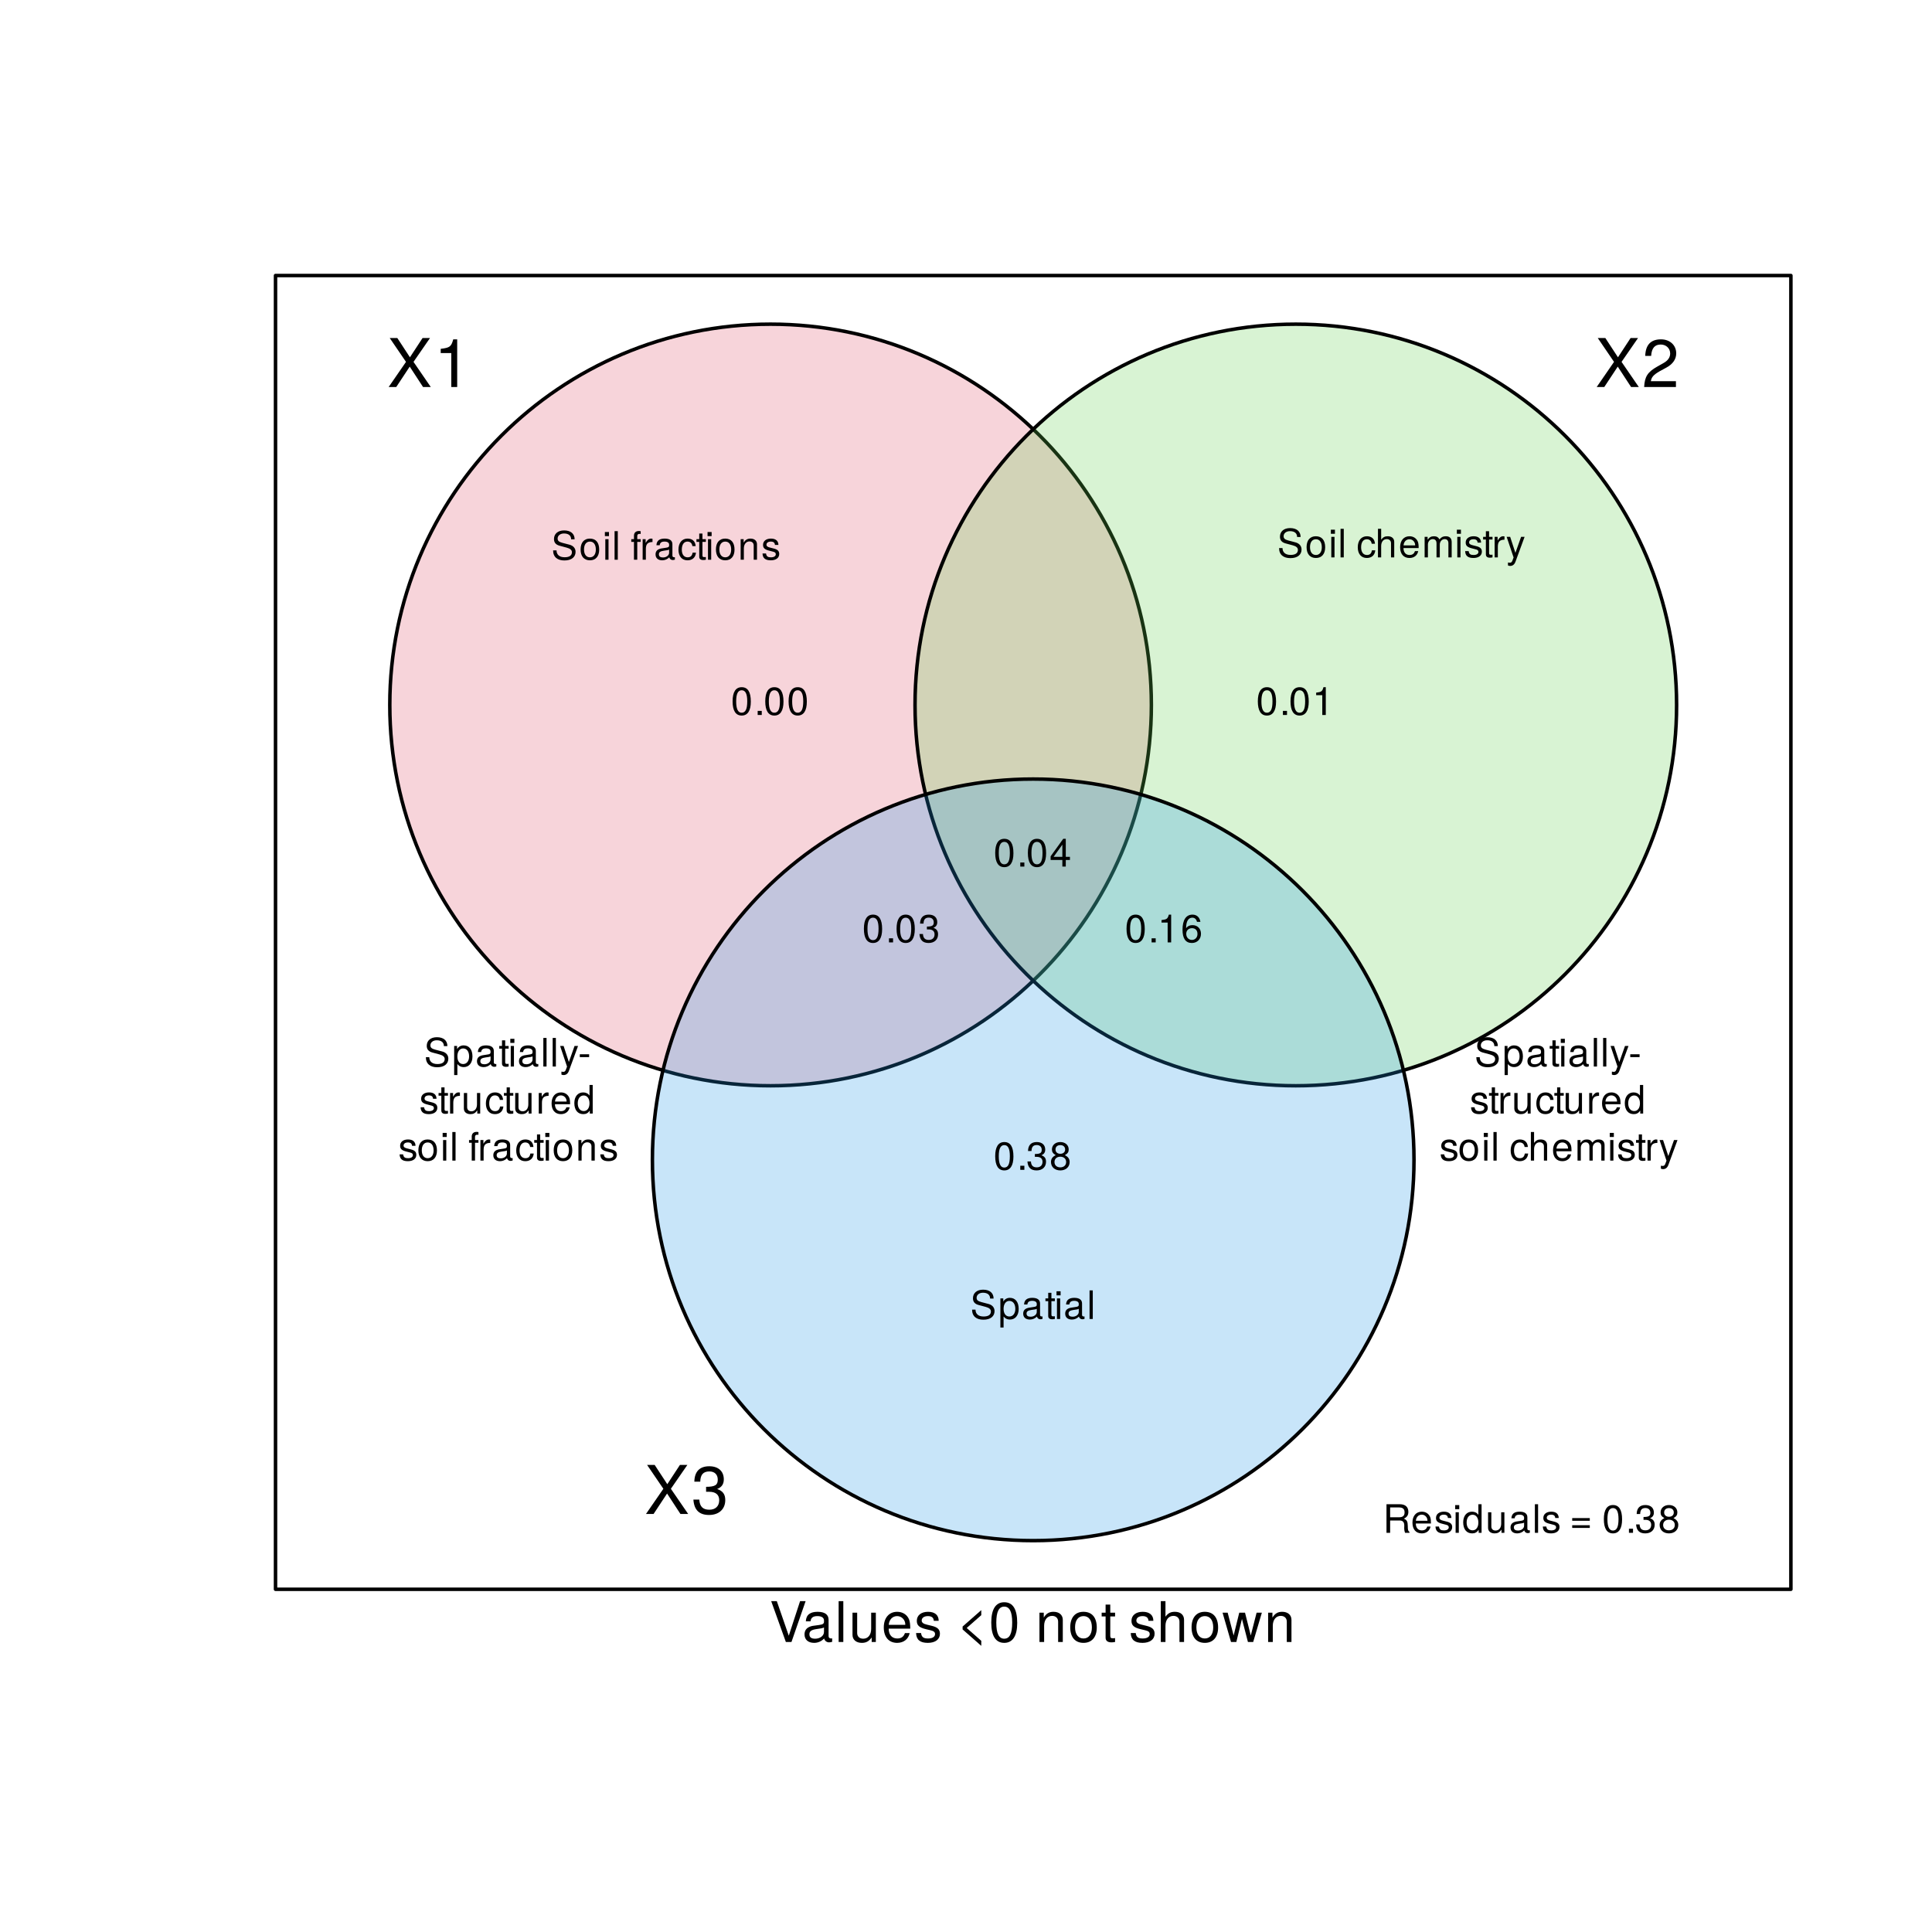 <?xml version="1.0" encoding="UTF-8"?>
<svg xmlns="http://www.w3.org/2000/svg" xmlns:xlink="http://www.w3.org/1999/xlink" width="414" height="414" viewBox="0 0 414 414">
<defs>
<g>
<g id="glyph-0-0">
</g>
<g id="glyph-0-1">
<path d="M 9.344 0 L 5.641 -5.391 L 9.172 -10.5 L 7.578 -10.5 L 4.875 -6.375 L 2.172 -10.5 L 0.547 -10.5 L 4.031 -5.391 L 0.312 0 L 1.938 0 L 4.828 -4.375 L 7.688 0 Z M 9.344 0 "/>
</g>
<g id="glyph-0-2">
<path d="M 5 0 L 5 -10.219 L 4.156 -10.219 C 3.719 -8.641 3.422 -8.422 1.469 -8.188 L 1.469 -7.281 L 3.734 -7.281 L 3.734 0 Z M 5 0 "/>
</g>
<g id="glyph-0-3">
<path d="M 7.359 -7.219 C 7.359 -8.953 6.016 -10.219 4.094 -10.219 C 2 -10.219 0.797 -9.141 0.719 -6.672 L 1.984 -6.672 C 2.094 -8.391 2.797 -9.109 4.047 -9.109 C 5.203 -9.109 6.062 -8.281 6.062 -7.188 C 6.062 -6.375 5.594 -5.688 4.688 -5.172 L 3.359 -4.422 C 1.219 -3.219 0.609 -2.25 0.484 0 L 7.297 0 L 7.297 -1.25 L 1.922 -1.25 C 2.047 -2.094 2.5 -2.625 3.766 -3.359 L 5.203 -4.141 C 6.625 -4.891 7.359 -5.969 7.359 -7.219 Z M 7.359 -7.219 "/>
</g>
<g id="glyph-0-4">
<path d="M 7.297 -2.969 C 7.297 -4.203 6.781 -4.922 5.562 -5.344 C 6.516 -5.719 6.984 -6.375 6.984 -7.406 C 6.984 -9.156 5.812 -10.219 3.875 -10.219 C 1.812 -10.219 0.719 -9.094 0.672 -6.922 L 1.938 -6.922 C 1.969 -8.422 2.594 -9.109 3.891 -9.109 C 5.016 -9.109 5.688 -8.438 5.688 -7.359 C 5.688 -6.266 5.219 -5.812 3.188 -5.812 L 3.188 -4.75 L 3.875 -4.75 C 5.266 -4.75 6 -4.094 6 -2.953 C 6 -1.672 5.203 -0.906 3.875 -0.906 C 2.5 -0.906 1.812 -1.594 1.734 -3.078 L 0.469 -3.078 C 0.625 -0.812 1.75 0.219 3.828 0.219 C 5.938 0.219 7.297 -1.031 7.297 -2.969 Z M 7.297 -2.969 "/>
</g>
<g id="glyph-1-0">
</g>
<g id="glyph-1-1">
<path d="M 4.266 -2.859 C 4.266 -4.938 3.609 -5.953 2.312 -5.953 C 1.031 -5.953 0.359 -4.922 0.359 -2.922 C 0.359 -0.906 1.031 0.125 2.312 0.125 C 3.578 0.125 4.266 -0.906 4.266 -2.859 Z M 3.5 -2.938 C 3.5 -1.25 3.125 -0.484 2.297 -0.484 C 1.516 -0.484 1.125 -1.281 1.125 -2.906 C 1.125 -4.547 1.516 -5.297 2.312 -5.297 C 3.109 -5.297 3.5 -4.531 3.5 -2.938 Z M 3.5 -2.938 "/>
</g>
<g id="glyph-1-2">
<path d="M 1.609 0 L 1.609 -0.875 L 0.734 -0.875 L 0.734 0 Z M 1.609 0 "/>
</g>
<g id="glyph-1-3">
<path d="M 2.922 0 L 2.922 -5.953 L 2.422 -5.953 C 2.172 -5.047 2 -4.922 0.859 -4.781 L 0.859 -4.25 L 2.172 -4.25 L 2.172 0 Z M 2.922 0 "/>
</g>
<g id="glyph-1-4">
<path d="M 4.25 -1.734 C 4.25 -2.453 3.953 -2.875 3.25 -3.125 C 3.797 -3.344 4.078 -3.719 4.078 -4.328 C 4.078 -5.344 3.391 -5.953 2.266 -5.953 C 1.062 -5.953 0.422 -5.297 0.391 -4.031 L 1.141 -4.031 C 1.156 -4.922 1.516 -5.312 2.266 -5.312 C 2.922 -5.312 3.328 -4.922 3.328 -4.297 C 3.328 -3.656 3.047 -3.391 1.859 -3.391 L 1.859 -2.781 L 2.266 -2.781 C 3.078 -2.781 3.5 -2.391 3.5 -1.719 C 3.5 -0.969 3.031 -0.531 2.266 -0.531 C 1.453 -0.531 1.062 -0.938 1.016 -1.797 L 0.266 -1.797 C 0.359 -0.469 1.016 0.125 2.234 0.125 C 3.469 0.125 4.25 -0.609 4.25 -1.734 Z M 4.25 -1.734 "/>
</g>
<g id="glyph-1-5">
<path d="M 4.312 -1.688 C 4.312 -2.344 3.969 -2.812 3.281 -3.141 C 3.906 -3.5 4.109 -3.812 4.109 -4.375 C 4.109 -5.297 3.375 -5.953 2.312 -5.953 C 1.266 -5.953 0.516 -5.297 0.516 -4.375 C 0.516 -3.812 0.719 -3.516 1.328 -3.141 C 0.641 -2.812 0.312 -2.344 0.312 -1.688 C 0.312 -0.594 1.141 0.125 2.312 0.125 C 3.484 0.125 4.312 -0.594 4.312 -1.688 Z M 3.344 -4.359 C 3.344 -3.797 2.938 -3.438 2.312 -3.438 C 1.688 -3.438 1.281 -3.797 1.281 -4.359 C 1.281 -4.938 1.688 -5.297 2.312 -5.297 C 2.938 -5.297 3.344 -4.938 3.344 -4.359 Z M 3.562 -1.672 C 3.562 -0.969 3.047 -0.531 2.297 -0.531 C 1.578 -0.531 1.062 -0.969 1.062 -1.672 C 1.062 -2.375 1.578 -2.812 2.312 -2.812 C 3.047 -2.812 3.562 -2.375 3.562 -1.672 Z M 3.562 -1.672 "/>
</g>
<g id="glyph-1-6">
</g>
<g id="glyph-1-7">
<path d="M 4.312 -1.844 C 4.312 -2.953 3.562 -3.703 2.484 -3.703 C 1.906 -3.703 1.438 -3.484 1.125 -3.047 C 1.125 -4.5 1.594 -5.297 2.453 -5.297 C 2.969 -5.297 3.328 -4.969 3.453 -4.406 L 4.188 -4.406 C 4.047 -5.375 3.406 -5.953 2.5 -5.953 C 1.109 -5.953 0.359 -4.797 0.359 -2.719 C 0.359 -0.859 1 0.125 2.359 0.125 C 3.5 0.125 4.312 -0.688 4.312 -1.844 Z M 3.562 -1.797 C 3.562 -1.047 3.047 -0.531 2.375 -0.531 C 1.688 -0.531 1.156 -1.062 1.156 -1.828 C 1.156 -2.578 1.672 -3.047 2.391 -3.047 C 3.109 -3.047 3.562 -2.594 3.562 -1.797 Z M 3.562 -1.797 "/>
</g>
<g id="glyph-1-8">
<path d="M 4.375 -1.422 L 4.375 -2.094 L 3.484 -2.094 L 3.484 -5.953 L 2.938 -5.953 L 0.234 -2.203 L 0.234 -1.422 L 2.75 -1.422 L 2.75 0 L 3.484 0 L 3.484 -1.422 Z M 2.75 -2.094 L 0.875 -2.094 L 2.75 -4.703 Z M 2.75 -2.094 "/>
</g>
<g id="glyph-1-9">
<path d="M 5.703 0 L 5.703 -0.188 C 5.406 -0.391 5.344 -0.609 5.344 -1.422 C 5.328 -2.438 5.172 -2.734 4.5 -3.031 C 5.188 -3.359 5.469 -3.797 5.469 -4.484 C 5.469 -5.547 4.812 -6.125 3.609 -6.125 L 0.781 -6.125 L 0.781 0 L 1.562 0 L 1.562 -2.641 L 3.578 -2.641 C 4.266 -2.641 4.594 -2.297 4.594 -1.547 L 4.578 -1 C 4.578 -0.625 4.656 -0.25 4.766 0 Z M 4.656 -4.375 C 4.656 -3.656 4.281 -3.328 3.453 -3.328 L 1.562 -3.328 L 1.562 -5.438 L 3.453 -5.438 C 4.328 -5.438 4.656 -5.062 4.656 -4.375 Z M 4.656 -4.375 "/>
</g>
<g id="glyph-1-10">
<path d="M 4.312 -2 C 4.312 -2.641 4.266 -3.047 4.141 -3.375 C 3.844 -4.094 3.172 -4.531 2.359 -4.531 C 1.125 -4.531 0.344 -3.625 0.344 -2.172 C 0.344 -0.734 1.094 0.125 2.344 0.125 C 3.344 0.125 4.047 -0.453 4.219 -1.344 L 3.516 -1.344 C 3.328 -0.75 2.922 -0.516 2.359 -0.516 C 1.625 -0.516 1.078 -0.984 1.062 -2 Z M 3.562 -2.625 C 3.562 -2.625 3.562 -2.594 3.562 -2.578 L 1.078 -2.578 C 1.141 -3.359 1.641 -3.891 2.344 -3.891 C 3.031 -3.891 3.562 -3.312 3.562 -2.625 Z M 3.562 -2.625 "/>
</g>
<g id="glyph-1-11">
<path d="M 3.859 -1.234 C 3.859 -1.891 3.484 -2.219 2.609 -2.422 L 1.938 -2.594 C 1.375 -2.719 1.125 -2.906 1.125 -3.219 C 1.125 -3.625 1.484 -3.891 2.062 -3.891 C 2.625 -3.891 2.922 -3.641 2.938 -3.172 L 3.688 -3.172 C 3.672 -4.047 3.109 -4.531 2.078 -4.531 C 1.062 -4.531 0.391 -4 0.391 -3.188 C 0.391 -2.5 0.75 -2.172 1.797 -1.922 L 2.453 -1.75 C 2.938 -1.641 3.125 -1.5 3.125 -1.172 C 3.125 -0.766 2.719 -0.516 2.094 -0.516 C 1.469 -0.516 1.125 -0.672 1.031 -1.344 L 0.281 -1.344 C 0.312 -0.328 0.891 0.125 2.047 0.125 C 3.156 0.125 3.859 -0.391 3.859 -1.234 Z M 3.859 -1.234 "/>
</g>
<g id="glyph-1-12">
<path d="M 1.281 0 L 1.281 -4.406 L 0.594 -4.406 L 0.594 0 Z M 1.375 -5.062 L 1.375 -5.938 L 0.5 -5.938 L 0.5 -5.062 Z M 1.375 -5.062 "/>
</g>
<g id="glyph-1-13">
<path d="M 4.156 0 L 4.156 -6.125 L 3.469 -6.125 L 3.469 -3.844 C 3.172 -4.297 2.703 -4.531 2.109 -4.531 C 0.969 -4.531 0.219 -3.641 0.219 -2.25 C 0.219 -0.75 0.953 0.125 2.141 0.125 C 2.734 0.125 3.156 -0.094 3.531 -0.641 L 3.531 0 Z M 3.469 -2.188 C 3.469 -1.172 2.969 -0.531 2.234 -0.531 C 1.469 -0.531 0.953 -1.172 0.953 -2.203 C 0.953 -3.234 1.469 -3.875 2.234 -3.875 C 2.984 -3.875 3.469 -3.203 3.469 -2.188 Z M 3.469 -2.188 "/>
</g>
<g id="glyph-1-14">
<path d="M 4.047 0 L 4.047 -4.406 L 3.359 -4.406 L 3.359 -1.969 C 3.359 -1.078 2.891 -0.484 2.156 -0.484 C 1.594 -0.484 1.25 -0.828 1.25 -1.359 L 1.25 -4.406 L 0.547 -4.406 L 0.547 -1.078 C 0.547 -0.344 1.094 0.125 1.953 0.125 C 2.594 0.125 3.016 -0.094 3.422 -0.688 L 3.422 0 Z M 4.047 0 "/>
</g>
<g id="glyph-1-15">
<path d="M 4.5 -0.016 L 4.5 -0.547 C 4.422 -0.531 4.391 -0.531 4.344 -0.531 C 4.109 -0.531 3.969 -0.656 3.969 -0.875 L 3.969 -3.328 C 3.969 -4.109 3.391 -4.531 2.312 -4.531 C 1.25 -4.531 0.594 -4.125 0.547 -3.109 L 1.25 -3.109 C 1.312 -3.641 1.625 -3.891 2.281 -3.891 C 2.922 -3.891 3.266 -3.641 3.266 -3.234 L 3.266 -3.047 C 3.266 -2.75 3.094 -2.625 2.531 -2.562 C 1.547 -2.422 1.391 -2.391 1.125 -2.281 C 0.609 -2.078 0.359 -1.688 0.359 -1.141 C 0.359 -0.344 0.906 0.125 1.797 0.125 C 2.359 0.125 2.906 -0.109 3.297 -0.516 C 3.375 -0.188 3.672 0.062 4.016 0.062 C 4.156 0.062 4.266 0.047 4.5 -0.016 Z M 3.266 -1.516 C 3.266 -0.891 2.625 -0.484 1.953 -0.484 C 1.406 -0.484 1.078 -0.688 1.078 -1.156 C 1.078 -1.625 1.391 -1.828 2.141 -1.938 C 2.891 -2.031 3.031 -2.062 3.266 -2.172 Z M 3.266 -1.516 "/>
</g>
<g id="glyph-1-16">
<path d="M 1.266 0 L 1.266 -6.125 L 0.578 -6.125 L 0.578 0 Z M 1.266 0 "/>
</g>
<g id="glyph-1-17">
<path d="M 4.344 -2.578 L 4.344 -3.156 L 0.578 -3.156 L 0.578 -2.578 Z M 4.344 -1.047 L 4.344 -1.625 L 0.578 -1.625 L 0.578 -1.047 Z M 4.344 -1.047 "/>
</g>
<g id="glyph-1-18">
<path d="M 5.219 -1.688 C 5.219 -2.438 4.75 -3 3.922 -3.219 L 2.375 -3.625 C 1.641 -3.828 1.375 -4.062 1.375 -4.547 C 1.375 -5.156 1.922 -5.625 2.734 -5.625 C 3.719 -5.625 4.266 -5.172 4.266 -4.375 L 5.016 -4.375 C 5.016 -5.578 4.172 -6.281 2.766 -6.281 C 1.422 -6.281 0.594 -5.547 0.594 -4.438 C 0.594 -3.688 0.984 -3.219 1.797 -3 L 3.312 -2.594 C 4.078 -2.391 4.438 -2.078 4.438 -1.609 C 4.438 -0.938 3.938 -0.531 2.875 -0.531 C 1.719 -0.531 1.141 -1.125 1.141 -2 L 0.406 -2 C 0.406 -0.547 1.375 0.156 2.828 0.156 C 4.375 0.156 5.219 -0.594 5.219 -1.688 Z M 5.219 -1.688 "/>
</g>
<g id="glyph-1-19">
<path d="M 4.281 -2.172 C 4.281 -3.688 3.562 -4.531 2.281 -4.531 C 1.047 -4.531 0.297 -3.688 0.297 -2.203 C 0.297 -0.719 1.047 0.125 2.297 0.125 C 3.531 0.125 4.281 -0.719 4.281 -2.172 Z M 3.562 -2.172 C 3.562 -1.141 3.062 -0.516 2.297 -0.516 C 1.516 -0.516 1.031 -1.141 1.031 -2.203 C 1.031 -3.266 1.516 -3.891 2.297 -3.891 C 3.078 -3.891 3.562 -3.266 3.562 -2.172 Z M 3.562 -2.172 "/>
</g>
<g id="glyph-1-20">
<path d="M 2.172 -3.828 L 2.172 -4.406 L 1.438 -4.406 L 1.438 -5.094 C 1.438 -5.391 1.609 -5.547 1.922 -5.547 C 1.984 -5.547 2.016 -5.547 2.172 -5.531 L 2.172 -6.109 C 2.016 -6.141 1.922 -6.156 1.781 -6.156 C 1.125 -6.156 0.734 -5.781 0.734 -5.156 L 0.734 -4.406 L 0.156 -4.406 L 0.156 -3.828 L 0.734 -3.828 L 0.734 0 L 1.438 0 L 1.438 -3.828 Z M 2.172 -3.828 "/>
</g>
<g id="glyph-1-21">
<path d="M 2.703 -3.797 L 2.703 -4.5 C 2.578 -4.516 2.516 -4.531 2.422 -4.531 C 1.969 -4.531 1.625 -4.266 1.234 -3.609 L 1.234 -4.406 L 0.594 -4.406 L 0.594 0 L 1.281 0 L 1.281 -2.281 C 1.281 -3.281 1.609 -3.781 2.703 -3.797 Z M 2.703 -3.797 "/>
</g>
<g id="glyph-1-22">
<path d="M 4.016 -1.516 L 3.297 -1.516 C 3.188 -0.812 2.828 -0.516 2.234 -0.516 C 1.453 -0.516 0.984 -1.125 0.984 -2.156 C 0.984 -3.266 1.453 -3.891 2.203 -3.891 C 2.797 -3.891 3.172 -3.531 3.25 -2.922 L 3.953 -2.922 C 3.875 -4 3.203 -4.531 2.219 -4.531 C 1.031 -4.531 0.266 -3.625 0.266 -2.156 C 0.266 -0.734 1.016 0.125 2.203 0.125 C 3.266 0.125 3.922 -0.5 4.016 -1.516 Z M 4.016 -1.516 "/>
</g>
<g id="glyph-1-23">
<path d="M 2.141 0 L 2.141 -0.594 C 2.047 -0.562 1.938 -0.562 1.797 -0.562 C 1.5 -0.562 1.406 -0.641 1.406 -0.953 L 1.406 -3.828 L 2.141 -3.828 L 2.141 -4.406 L 1.406 -4.406 L 1.406 -5.609 L 0.719 -5.609 L 0.719 -4.406 L 0.125 -4.406 L 0.125 -3.828 L 0.719 -3.828 L 0.719 -0.641 C 0.719 -0.188 1.016 0.062 1.562 0.062 C 1.734 0.062 1.906 0.047 2.141 0 Z M 2.141 0 "/>
</g>
<g id="glyph-1-24">
<path d="M 4.094 0 L 4.094 -3.328 C 4.094 -4.062 3.547 -4.531 2.703 -4.531 C 2.047 -4.531 1.625 -4.281 1.234 -3.672 L 1.234 -4.406 L 0.594 -4.406 L 0.594 0 L 1.281 0 L 1.281 -2.422 C 1.281 -3.328 1.781 -3.922 2.484 -3.922 C 3.047 -3.922 3.391 -3.578 3.391 -3.047 L 3.391 0 Z M 4.094 0 "/>
</g>
<g id="glyph-1-25">
<path d="M 4.078 0 L 4.078 -3.328 C 4.078 -4.062 3.562 -4.531 2.703 -4.531 C 2.078 -4.531 1.703 -4.344 1.281 -3.797 L 1.281 -6.125 L 0.594 -6.125 L 0.594 0 L 1.281 0 L 1.281 -2.422 C 1.281 -3.328 1.75 -3.922 2.484 -3.922 C 2.969 -3.922 3.391 -3.625 3.391 -3.047 L 3.391 0 Z M 4.078 0 "/>
</g>
<g id="glyph-1-26">
<path d="M 6.391 0 L 6.391 -3.297 C 6.391 -4.094 5.953 -4.531 5.125 -4.531 C 4.547 -4.531 4.188 -4.359 3.781 -3.859 C 3.516 -4.328 3.156 -4.531 2.594 -4.531 C 2 -4.531 1.609 -4.312 1.234 -3.781 L 1.234 -4.406 L 0.594 -4.406 L 0.594 0 L 1.297 0 L 1.297 -2.766 C 1.297 -3.406 1.75 -3.922 2.328 -3.922 C 2.844 -3.922 3.141 -3.594 3.141 -3.031 L 3.141 0 L 3.844 0 L 3.844 -2.766 C 3.844 -3.406 4.312 -3.922 4.891 -3.922 C 5.391 -3.922 5.688 -3.594 5.688 -3.031 L 5.688 0 Z M 6.391 0 "/>
</g>
<g id="glyph-1-27">
<path d="M 4.016 -4.406 L 3.266 -4.406 L 2.047 -0.969 L 0.922 -4.406 L 0.172 -4.406 L 1.656 0.016 L 1.391 0.719 C 1.266 1.031 1.125 1.141 0.828 1.141 C 0.719 1.141 0.609 1.125 0.453 1.094 L 0.453 1.719 C 0.594 1.797 0.734 1.828 0.922 1.828 C 1.422 1.828 1.828 1.562 2.062 0.922 Z M 4.016 -4.406 "/>
</g>
<g id="glyph-1-28">
<path d="M 4.391 -2.156 C 4.391 -3.641 3.672 -4.531 2.5 -4.531 C 1.906 -4.531 1.422 -4.266 1.094 -3.734 L 1.094 -4.406 L 0.469 -4.406 L 0.469 1.828 L 1.156 1.828 L 1.156 -0.531 C 1.531 -0.078 1.938 0.125 2.516 0.125 C 3.641 0.125 4.391 -0.75 4.391 -2.156 Z M 3.672 -2.172 C 3.672 -1.172 3.156 -0.531 2.391 -0.531 C 1.641 -0.531 1.156 -1.141 1.156 -2.172 C 1.156 -3.203 1.641 -3.875 2.391 -3.875 C 3.156 -3.875 3.672 -3.234 3.672 -2.172 Z M 3.672 -2.172 "/>
</g>
<g id="glyph-1-29">
<path d="M 2.391 -2.016 L 2.391 -2.625 L 0.391 -2.625 L 0.391 -2.016 Z M 2.391 -2.016 "/>
</g>
<g id="glyph-2-0">
</g>
<g id="glyph-2-1">
<path d="M 7.734 -8.75 L 6.547 -8.75 L 4.125 -1.344 L 1.562 -8.75 L 0.359 -8.75 L 3.5 0 L 4.703 0 Z M 7.734 -8.75 "/>
</g>
<g id="glyph-2-2">
<path d="M 6.422 -0.031 L 6.422 -0.781 C 6.312 -0.75 6.266 -0.75 6.203 -0.75 C 5.859 -0.75 5.656 -0.938 5.656 -1.25 L 5.656 -4.75 C 5.656 -5.875 4.844 -6.469 3.297 -6.469 C 1.781 -6.469 0.844 -5.875 0.781 -4.422 L 1.781 -4.422 C 1.875 -5.203 2.328 -5.547 3.266 -5.547 C 4.156 -5.547 4.672 -5.203 4.672 -4.609 L 4.672 -4.344 C 4.672 -3.922 4.422 -3.75 3.625 -3.641 C 2.203 -3.469 1.984 -3.422 1.609 -3.266 C 0.875 -2.969 0.5 -2.406 0.5 -1.625 C 0.5 -0.484 1.297 0.188 2.562 0.188 C 3.375 0.188 4.156 -0.156 4.703 -0.75 C 4.812 -0.266 5.25 0.078 5.734 0.078 C 5.938 0.078 6.094 0.062 6.422 -0.031 Z M 4.672 -2.172 C 4.672 -1.266 3.75 -0.703 2.781 -0.703 C 2 -0.703 1.547 -0.969 1.547 -1.656 C 1.547 -2.312 1.984 -2.609 3.062 -2.766 C 4.109 -2.906 4.328 -2.953 4.672 -3.109 Z M 4.672 -2.172 "/>
</g>
<g id="glyph-2-3">
<path d="M 1.812 0 L 1.812 -8.75 L 0.812 -8.75 L 0.812 0 Z M 1.812 0 "/>
</g>
<g id="glyph-2-4">
<path d="M 5.781 0 L 5.781 -6.281 L 4.781 -6.281 L 4.781 -2.812 C 4.781 -1.531 4.109 -0.703 3.078 -0.703 C 2.281 -0.703 1.781 -1.172 1.781 -1.938 L 1.781 -6.281 L 0.781 -6.281 L 0.781 -1.531 C 0.781 -0.484 1.562 0.188 2.781 0.188 C 3.703 0.188 4.297 -0.141 4.891 -0.969 L 4.891 0 Z M 5.781 0 "/>
</g>
<g id="glyph-2-5">
<path d="M 6.156 -2.859 C 6.156 -3.766 6.078 -4.344 5.906 -4.812 C 5.5 -5.844 4.531 -6.469 3.359 -6.469 C 1.609 -6.469 0.484 -5.172 0.484 -3.109 C 0.484 -1.047 1.578 0.188 3.344 0.188 C 4.781 0.188 5.766 -0.641 6.031 -1.906 L 5.016 -1.906 C 4.734 -1.078 4.172 -0.75 3.375 -0.75 C 2.328 -0.75 1.547 -1.422 1.531 -2.859 Z M 5.094 -3.75 C 5.094 -3.75 5.094 -3.703 5.078 -3.672 L 1.547 -3.672 C 1.625 -4.781 2.344 -5.547 3.344 -5.547 C 4.328 -5.547 5.094 -4.734 5.094 -3.75 Z M 5.094 -3.75 "/>
</g>
<g id="glyph-2-6">
<path d="M 5.516 -1.766 C 5.516 -2.703 4.984 -3.172 3.734 -3.469 L 2.766 -3.703 C 1.953 -3.891 1.609 -4.156 1.609 -4.594 C 1.609 -5.172 2.125 -5.547 2.938 -5.547 C 3.75 -5.547 4.172 -5.203 4.203 -4.531 L 5.25 -4.531 C 5.25 -5.766 4.422 -6.469 2.969 -6.469 C 1.516 -6.469 0.562 -5.719 0.562 -4.547 C 0.562 -3.562 1.062 -3.094 2.562 -2.734 L 3.484 -2.516 C 4.188 -2.344 4.469 -2.141 4.469 -1.688 C 4.469 -1.094 3.875 -0.75 3 -0.75 C 2.094 -0.75 1.594 -0.953 1.469 -1.922 L 0.406 -1.922 C 0.453 -0.469 1.266 0.188 2.922 0.188 C 4.5 0.188 5.516 -0.547 5.516 -1.766 Z M 5.516 -1.766 "/>
</g>
<g id="glyph-2-7">
</g>
<g id="glyph-2-8">
<path d="M 5.375 0.828 L 5.375 -0.25 L 2.25 -3 L 5.375 -5.75 L 5.375 -6.828 L 1.375 -3.312 L 1.375 -2.688 Z M 5.375 0.828 "/>
</g>
<g id="glyph-2-9">
<path d="M 6.078 -4.094 C 6.078 -7.047 5.141 -8.516 3.297 -8.516 C 1.469 -8.516 0.516 -7.016 0.516 -4.156 C 0.516 -1.297 1.469 0.188 3.297 0.188 C 5.094 0.188 6.078 -1.297 6.078 -4.094 Z M 5 -4.188 C 5 -1.781 4.453 -0.703 3.281 -0.703 C 2.156 -0.703 1.594 -1.828 1.594 -4.156 C 1.594 -6.484 2.156 -7.578 3.297 -7.578 C 4.438 -7.578 5 -6.469 5 -4.188 Z M 5 -4.188 "/>
</g>
<g id="glyph-2-10">
<path d="M 5.844 0 L 5.844 -4.75 C 5.844 -5.797 5.062 -6.469 3.859 -6.469 C 2.922 -6.469 2.312 -6.109 1.766 -5.234 L 1.766 -6.281 L 0.844 -6.281 L 0.844 0 L 1.844 0 L 1.844 -3.469 C 1.844 -4.75 2.531 -5.594 3.547 -5.594 C 4.344 -5.594 4.844 -5.109 4.844 -4.359 L 4.844 0 Z M 5.844 0 "/>
</g>
<g id="glyph-2-11">
<path d="M 6.125 -3.094 C 6.125 -5.266 5.078 -6.469 3.266 -6.469 C 1.5 -6.469 0.438 -5.25 0.438 -3.141 C 0.438 -1.031 1.484 0.188 3.281 0.188 C 5.047 0.188 6.125 -1.031 6.125 -3.094 Z M 5.078 -3.109 C 5.078 -1.625 4.375 -0.75 3.281 -0.75 C 2.156 -0.75 1.469 -1.625 1.469 -3.141 C 1.469 -4.656 2.156 -5.547 3.281 -5.547 C 4.406 -5.547 5.078 -4.672 5.078 -3.109 Z M 5.078 -3.109 "/>
</g>
<g id="glyph-2-12">
<path d="M 3.047 0 L 3.047 -0.844 C 2.922 -0.797 2.766 -0.797 2.562 -0.797 C 2.141 -0.797 2.016 -0.906 2.016 -1.359 L 2.016 -5.469 L 3.047 -5.469 L 3.047 -6.281 L 2.016 -6.281 L 2.016 -8.016 L 1.016 -8.016 L 1.016 -6.281 L 0.172 -6.281 L 0.172 -5.469 L 1.016 -5.469 L 1.016 -0.906 C 1.016 -0.281 1.453 0.078 2.234 0.078 C 2.469 0.078 2.719 0.062 3.047 0 Z M 3.047 0 "/>
</g>
<g id="glyph-2-13">
<path d="M 5.828 0 L 5.828 -4.75 C 5.828 -5.812 5.078 -6.469 3.859 -6.469 C 2.969 -6.469 2.422 -6.188 1.844 -5.422 L 1.844 -8.75 L 0.844 -8.75 L 0.844 0 L 1.844 0 L 1.844 -3.469 C 1.844 -4.75 2.516 -5.594 3.547 -5.594 C 4.25 -5.594 4.844 -5.188 4.844 -4.359 L 4.844 0 Z M 5.828 0 "/>
</g>
<g id="glyph-2-14">
<path d="M 8.5 -6.281 L 7.375 -6.281 L 6.125 -1.391 L 4.891 -6.281 L 3.656 -6.281 L 2.453 -1.391 L 1.172 -6.281 L 0.078 -6.281 L 1.891 0 L 3.031 0 L 4.234 -4.938 L 5.516 0 L 6.641 0 Z M 8.5 -6.281 "/>
</g>
</g>
</defs>
<rect x="-41.4" y="-41.4" width="496.8" height="496.8" fill="rgb(100%, 100%, 100%)" fill-opacity="1"/>
<path fill="none" stroke-width="0.75" stroke-linecap="round" stroke-linejoin="round" stroke="rgb(0%, 0%, 0%)" stroke-opacity="1" stroke-miterlimit="10" d="M 59.039 340.559 L 383.762 340.559 L 383.762 59.039 L 59.039 59.039 Z M 59.039 340.559 "/>
<path fill-rule="nonzero" fill="rgb(87.451%, 32.549%, 41.961%)" fill-opacity="0.247" stroke-width="0.75" stroke-linecap="round" stroke-linejoin="round" stroke="rgb(0%, 0%, 0%)" stroke-opacity="1" stroke-miterlimit="10" d="M 246.723 151.066 C 246.723 196.129 210.191 232.664 165.125 232.664 C 120.059 232.664 83.527 196.129 83.527 151.066 C 83.527 106 120.059 69.465 165.125 69.465 C 210.191 69.465 246.723 106 246.723 151.066 "/>
<path fill-rule="nonzero" fill="rgb(38.039%, 81.569%, 30.98%)" fill-opacity="0.247" stroke-width="0.75" stroke-linecap="round" stroke-linejoin="round" stroke="rgb(0%, 0%, 0%)" stroke-opacity="1" stroke-miterlimit="10" d="M 359.273 151.066 C 359.273 196.129 322.738 232.664 277.676 232.664 C 232.609 232.664 196.078 196.129 196.078 151.066 C 196.078 106 232.609 69.465 277.676 69.465 C 322.738 69.465 359.273 106 359.273 151.066 "/>
<path fill-rule="nonzero" fill="rgb(13.333%, 59.216%, 90.196%)" fill-opacity="0.247" stroke-width="0.75" stroke-linecap="round" stroke-linejoin="round" stroke="rgb(0%, 0%, 0%)" stroke-opacity="1" stroke-miterlimit="10" d="M 303 248.535 C 303 293.602 266.465 330.133 221.398 330.133 C 176.336 330.133 139.801 293.602 139.801 248.535 C 139.801 203.469 176.336 166.938 221.398 166.938 C 266.465 166.938 303 203.469 303 248.535 "/>
<g fill="rgb(0%, 0%, 0%)" fill-opacity="1">
<use xlink:href="#glyph-0-1" x="82.969" y="82.937"/>
<use xlink:href="#glyph-0-2" x="92.969" y="82.937"/>
</g>
<g fill="rgb(0%, 0%, 0%)" fill-opacity="1">
<use xlink:href="#glyph-0-1" x="341.832" y="82.937"/>
<use xlink:href="#glyph-0-3" x="351.832" y="82.937"/>
</g>
<g fill="rgb(0%, 0%, 0%)" fill-opacity="1">
<use xlink:href="#glyph-0-1" x="138.117" y="324.417"/>
<use xlink:href="#glyph-0-4" x="148.117" y="324.417"/>
</g>
<g fill="rgb(0%, 0%, 0%)" fill-opacity="1">
<use xlink:href="#glyph-1-1" x="156.625" y="153.209"/>
<use xlink:href="#glyph-1-2" x="161.625" y="153.209"/>
<use xlink:href="#glyph-1-1" x="163.625" y="153.209"/>
<use xlink:href="#glyph-1-1" x="168.625" y="153.209"/>
</g>
<g fill="rgb(0%, 0%, 0%)" fill-opacity="1">
<use xlink:href="#glyph-1-1" x="269.176" y="153.209"/>
<use xlink:href="#glyph-1-2" x="274.176" y="153.209"/>
<use xlink:href="#glyph-1-1" x="276.176" y="153.209"/>
<use xlink:href="#glyph-1-3" x="281.176" y="153.209"/>
</g>
<g fill="rgb(0%, 0%, 0%)" fill-opacity="1">
<use xlink:href="#glyph-1-1" x="212.898" y="250.678"/>
<use xlink:href="#glyph-1-2" x="217.898" y="250.678"/>
<use xlink:href="#glyph-1-4" x="219.898" y="250.678"/>
<use xlink:href="#glyph-1-5" x="224.898" y="250.678"/>
</g>
<g fill="rgb(0%, 0%, 0%)" fill-opacity="1">
<use xlink:href="#glyph-1-6" x="219.398" y="150.709"/>
<use xlink:href="#glyph-1-6" x="221.398" y="150.709"/>
</g>
<g fill="rgb(0%, 0%, 0%)" fill-opacity="1">
<use xlink:href="#glyph-1-1" x="241.039" y="201.943"/>
<use xlink:href="#glyph-1-2" x="246.039" y="201.943"/>
<use xlink:href="#glyph-1-3" x="248.039" y="201.943"/>
<use xlink:href="#glyph-1-7" x="253.039" y="201.943"/>
</g>
<g fill="rgb(0%, 0%, 0%)" fill-opacity="1">
<use xlink:href="#glyph-1-1" x="184.762" y="201.943"/>
<use xlink:href="#glyph-1-2" x="189.762" y="201.943"/>
<use xlink:href="#glyph-1-1" x="191.762" y="201.943"/>
<use xlink:href="#glyph-1-4" x="196.762" y="201.943"/>
</g>
<g fill="rgb(0%, 0%, 0%)" fill-opacity="1">
<use xlink:href="#glyph-1-1" x="212.898" y="185.697"/>
<use xlink:href="#glyph-1-2" x="217.898" y="185.697"/>
<use xlink:href="#glyph-1-1" x="219.898" y="185.697"/>
<use xlink:href="#glyph-1-8" x="224.898" y="185.697"/>
</g>
<g fill="rgb(0%, 0%, 0%)" fill-opacity="1">
<use xlink:href="#glyph-1-9" x="296.324" y="328.459"/>
<use xlink:href="#glyph-1-10" x="302.324" y="328.459"/>
<use xlink:href="#glyph-1-11" x="307.324" y="328.459"/>
<use xlink:href="#glyph-1-12" x="311.324" y="328.459"/>
<use xlink:href="#glyph-1-13" x="313.324" y="328.459"/>
<use xlink:href="#glyph-1-14" x="318.324" y="328.459"/>
<use xlink:href="#glyph-1-15" x="323.324" y="328.459"/>
<use xlink:href="#glyph-1-16" x="328.324" y="328.459"/>
<use xlink:href="#glyph-1-11" x="330.324" y="328.459"/>
<use xlink:href="#glyph-1-6" x="334.324" y="328.459"/>
<use xlink:href="#glyph-1-17" x="336.324" y="328.459"/>
<use xlink:href="#glyph-1-6" x="341.324" y="328.459"/>
<use xlink:href="#glyph-1-1" x="343.324" y="328.459"/>
<use xlink:href="#glyph-1-2" x="348.324" y="328.459"/>
<use xlink:href="#glyph-1-4" x="350.324" y="328.459"/>
<use xlink:href="#glyph-1-5" x="355.324" y="328.459"/>
</g>
<g fill="rgb(0%, 0%, 0%)" fill-opacity="1">
<use xlink:href="#glyph-2-1" x="164.898" y="351.854"/>
<use xlink:href="#glyph-2-2" x="171.898" y="351.854"/>
<use xlink:href="#glyph-2-3" x="178.898" y="351.854"/>
<use xlink:href="#glyph-2-4" x="181.898" y="351.854"/>
<use xlink:href="#glyph-2-5" x="188.898" y="351.854"/>
<use xlink:href="#glyph-2-6" x="195.898" y="351.854"/>
<use xlink:href="#glyph-2-7" x="201.898" y="351.854"/>
<use xlink:href="#glyph-2-8" x="204.898" y="351.854"/>
<use xlink:href="#glyph-2-9" x="211.898" y="351.854"/>
<use xlink:href="#glyph-2-7" x="218.898" y="351.854"/>
<use xlink:href="#glyph-2-10" x="221.898" y="351.854"/>
<use xlink:href="#glyph-2-11" x="228.898" y="351.854"/>
<use xlink:href="#glyph-2-12" x="235.898" y="351.854"/>
<use xlink:href="#glyph-2-7" x="238.898" y="351.854"/>
<use xlink:href="#glyph-2-6" x="241.898" y="351.854"/>
<use xlink:href="#glyph-2-13" x="247.898" y="351.854"/>
<use xlink:href="#glyph-2-11" x="254.898" y="351.854"/>
<use xlink:href="#glyph-2-14" x="261.898" y="351.854"/>
<use xlink:href="#glyph-2-10" x="270.898" y="351.854"/>
</g>
<g fill="rgb(0%, 0%, 0%)" fill-opacity="1">
<use xlink:href="#glyph-1-18" x="118.117" y="119.943"/>
<use xlink:href="#glyph-1-19" x="124.117" y="119.943"/>
<use xlink:href="#glyph-1-12" x="129.117" y="119.943"/>
<use xlink:href="#glyph-1-16" x="131.117" y="119.943"/>
<use xlink:href="#glyph-1-6" x="133.117" y="119.943"/>
<use xlink:href="#glyph-1-20" x="135.117" y="119.943"/>
<use xlink:href="#glyph-1-21" x="137.117" y="119.943"/>
<use xlink:href="#glyph-1-15" x="140.117" y="119.943"/>
<use xlink:href="#glyph-1-22" x="145.117" y="119.943"/>
<use xlink:href="#glyph-1-23" x="149.117" y="119.943"/>
<use xlink:href="#glyph-1-12" x="151.117" y="119.943"/>
<use xlink:href="#glyph-1-19" x="153.117" y="119.943"/>
<use xlink:href="#glyph-1-24" x="158.117" y="119.943"/>
<use xlink:href="#glyph-1-11" x="163.117" y="119.943"/>
</g>
<g fill="rgb(0%, 0%, 0%)" fill-opacity="1">
<use xlink:href="#glyph-1-18" x="273.684" y="119.443"/>
<use xlink:href="#glyph-1-19" x="279.684" y="119.443"/>
<use xlink:href="#glyph-1-12" x="284.684" y="119.443"/>
<use xlink:href="#glyph-1-16" x="286.684" y="119.443"/>
<use xlink:href="#glyph-1-6" x="288.684" y="119.443"/>
<use xlink:href="#glyph-1-22" x="290.684" y="119.443"/>
<use xlink:href="#glyph-1-25" x="294.684" y="119.443"/>
<use xlink:href="#glyph-1-10" x="299.684" y="119.443"/>
<use xlink:href="#glyph-1-26" x="304.684" y="119.443"/>
<use xlink:href="#glyph-1-12" x="311.684" y="119.443"/>
<use xlink:href="#glyph-1-11" x="313.684" y="119.443"/>
<use xlink:href="#glyph-1-23" x="317.684" y="119.443"/>
<use xlink:href="#glyph-1-21" x="319.684" y="119.443"/>
<use xlink:href="#glyph-1-27" x="322.684" y="119.443"/>
</g>
<g fill="rgb(0%, 0%, 0%)" fill-opacity="1">
<use xlink:href="#glyph-1-18" x="207.898" y="282.639"/>
<use xlink:href="#glyph-1-28" x="213.898" y="282.639"/>
<use xlink:href="#glyph-1-15" x="218.898" y="282.639"/>
<use xlink:href="#glyph-1-23" x="223.898" y="282.639"/>
<use xlink:href="#glyph-1-12" x="225.898" y="282.639"/>
<use xlink:href="#glyph-1-15" x="227.898" y="282.639"/>
<use xlink:href="#glyph-1-16" x="232.898" y="282.639"/>
</g>
<g fill="rgb(0%, 0%, 0%)" fill-opacity="1">
<use xlink:href="#glyph-1-18" x="90.852" y="228.541"/>
<use xlink:href="#glyph-1-28" x="96.852" y="228.541"/>
<use xlink:href="#glyph-1-15" x="101.852" y="228.541"/>
<use xlink:href="#glyph-1-23" x="106.852" y="228.541"/>
<use xlink:href="#glyph-1-12" x="108.852" y="228.541"/>
<use xlink:href="#glyph-1-15" x="110.852" y="228.541"/>
<use xlink:href="#glyph-1-16" x="115.852" y="228.541"/>
<use xlink:href="#glyph-1-16" x="117.852" y="228.541"/>
<use xlink:href="#glyph-1-27" x="119.852" y="228.541"/>
<use xlink:href="#glyph-1-29" x="123.852" y="228.541"/>
</g>
<g fill="rgb(0%, 0%, 0%)" fill-opacity="1">
<use xlink:href="#glyph-1-11" x="89.852" y="238.619"/>
<use xlink:href="#glyph-1-23" x="93.852" y="238.619"/>
<use xlink:href="#glyph-1-21" x="95.852" y="238.619"/>
<use xlink:href="#glyph-1-14" x="98.852" y="238.619"/>
<use xlink:href="#glyph-1-22" x="103.852" y="238.619"/>
<use xlink:href="#glyph-1-23" x="107.852" y="238.619"/>
<use xlink:href="#glyph-1-14" x="109.852" y="238.619"/>
<use xlink:href="#glyph-1-21" x="114.852" y="238.619"/>
<use xlink:href="#glyph-1-10" x="117.852" y="238.619"/>
<use xlink:href="#glyph-1-13" x="122.852" y="238.619"/>
</g>
<g fill="rgb(0%, 0%, 0%)" fill-opacity="1">
<use xlink:href="#glyph-1-11" x="85.352" y="248.701"/>
<use xlink:href="#glyph-1-19" x="89.352" y="248.701"/>
<use xlink:href="#glyph-1-12" x="94.352" y="248.701"/>
<use xlink:href="#glyph-1-16" x="96.352" y="248.701"/>
<use xlink:href="#glyph-1-6" x="98.352" y="248.701"/>
<use xlink:href="#glyph-1-20" x="100.352" y="248.701"/>
<use xlink:href="#glyph-1-21" x="102.352" y="248.701"/>
<use xlink:href="#glyph-1-15" x="105.352" y="248.701"/>
<use xlink:href="#glyph-1-22" x="110.352" y="248.701"/>
<use xlink:href="#glyph-1-23" x="114.352" y="248.701"/>
<use xlink:href="#glyph-1-12" x="116.352" y="248.701"/>
<use xlink:href="#glyph-1-19" x="118.352" y="248.701"/>
<use xlink:href="#glyph-1-24" x="123.352" y="248.701"/>
<use xlink:href="#glyph-1-11" x="128.352" y="248.701"/>
</g>
<g fill="rgb(0%, 0%, 0%)" fill-opacity="1">
<use xlink:href="#glyph-1-18" x="315.949" y="228.541"/>
<use xlink:href="#glyph-1-28" x="321.949" y="228.541"/>
<use xlink:href="#glyph-1-15" x="326.949" y="228.541"/>
<use xlink:href="#glyph-1-23" x="331.949" y="228.541"/>
<use xlink:href="#glyph-1-12" x="333.949" y="228.541"/>
<use xlink:href="#glyph-1-15" x="335.949" y="228.541"/>
<use xlink:href="#glyph-1-16" x="340.949" y="228.541"/>
<use xlink:href="#glyph-1-16" x="342.949" y="228.541"/>
<use xlink:href="#glyph-1-27" x="344.949" y="228.541"/>
<use xlink:href="#glyph-1-29" x="348.949" y="228.541"/>
</g>
<g fill="rgb(0%, 0%, 0%)" fill-opacity="1">
<use xlink:href="#glyph-1-11" x="314.949" y="238.619"/>
<use xlink:href="#glyph-1-23" x="318.949" y="238.619"/>
<use xlink:href="#glyph-1-21" x="320.949" y="238.619"/>
<use xlink:href="#glyph-1-14" x="323.949" y="238.619"/>
<use xlink:href="#glyph-1-22" x="328.949" y="238.619"/>
<use xlink:href="#glyph-1-23" x="332.949" y="238.619"/>
<use xlink:href="#glyph-1-14" x="334.949" y="238.619"/>
<use xlink:href="#glyph-1-21" x="339.949" y="238.619"/>
<use xlink:href="#glyph-1-10" x="342.949" y="238.619"/>
<use xlink:href="#glyph-1-13" x="347.949" y="238.619"/>
</g>
<g fill="rgb(0%, 0%, 0%)" fill-opacity="1">
<use xlink:href="#glyph-1-11" x="308.449" y="248.701"/>
<use xlink:href="#glyph-1-19" x="312.449" y="248.701"/>
<use xlink:href="#glyph-1-12" x="317.449" y="248.701"/>
<use xlink:href="#glyph-1-16" x="319.449" y="248.701"/>
<use xlink:href="#glyph-1-6" x="321.449" y="248.701"/>
<use xlink:href="#glyph-1-22" x="323.449" y="248.701"/>
<use xlink:href="#glyph-1-25" x="327.449" y="248.701"/>
<use xlink:href="#glyph-1-10" x="332.449" y="248.701"/>
<use xlink:href="#glyph-1-26" x="337.449" y="248.701"/>
<use xlink:href="#glyph-1-12" x="344.449" y="248.701"/>
<use xlink:href="#glyph-1-11" x="346.449" y="248.701"/>
<use xlink:href="#glyph-1-23" x="350.449" y="248.701"/>
<use xlink:href="#glyph-1-21" x="352.449" y="248.701"/>
<use xlink:href="#glyph-1-27" x="355.449" y="248.701"/>
</g>
</svg>
